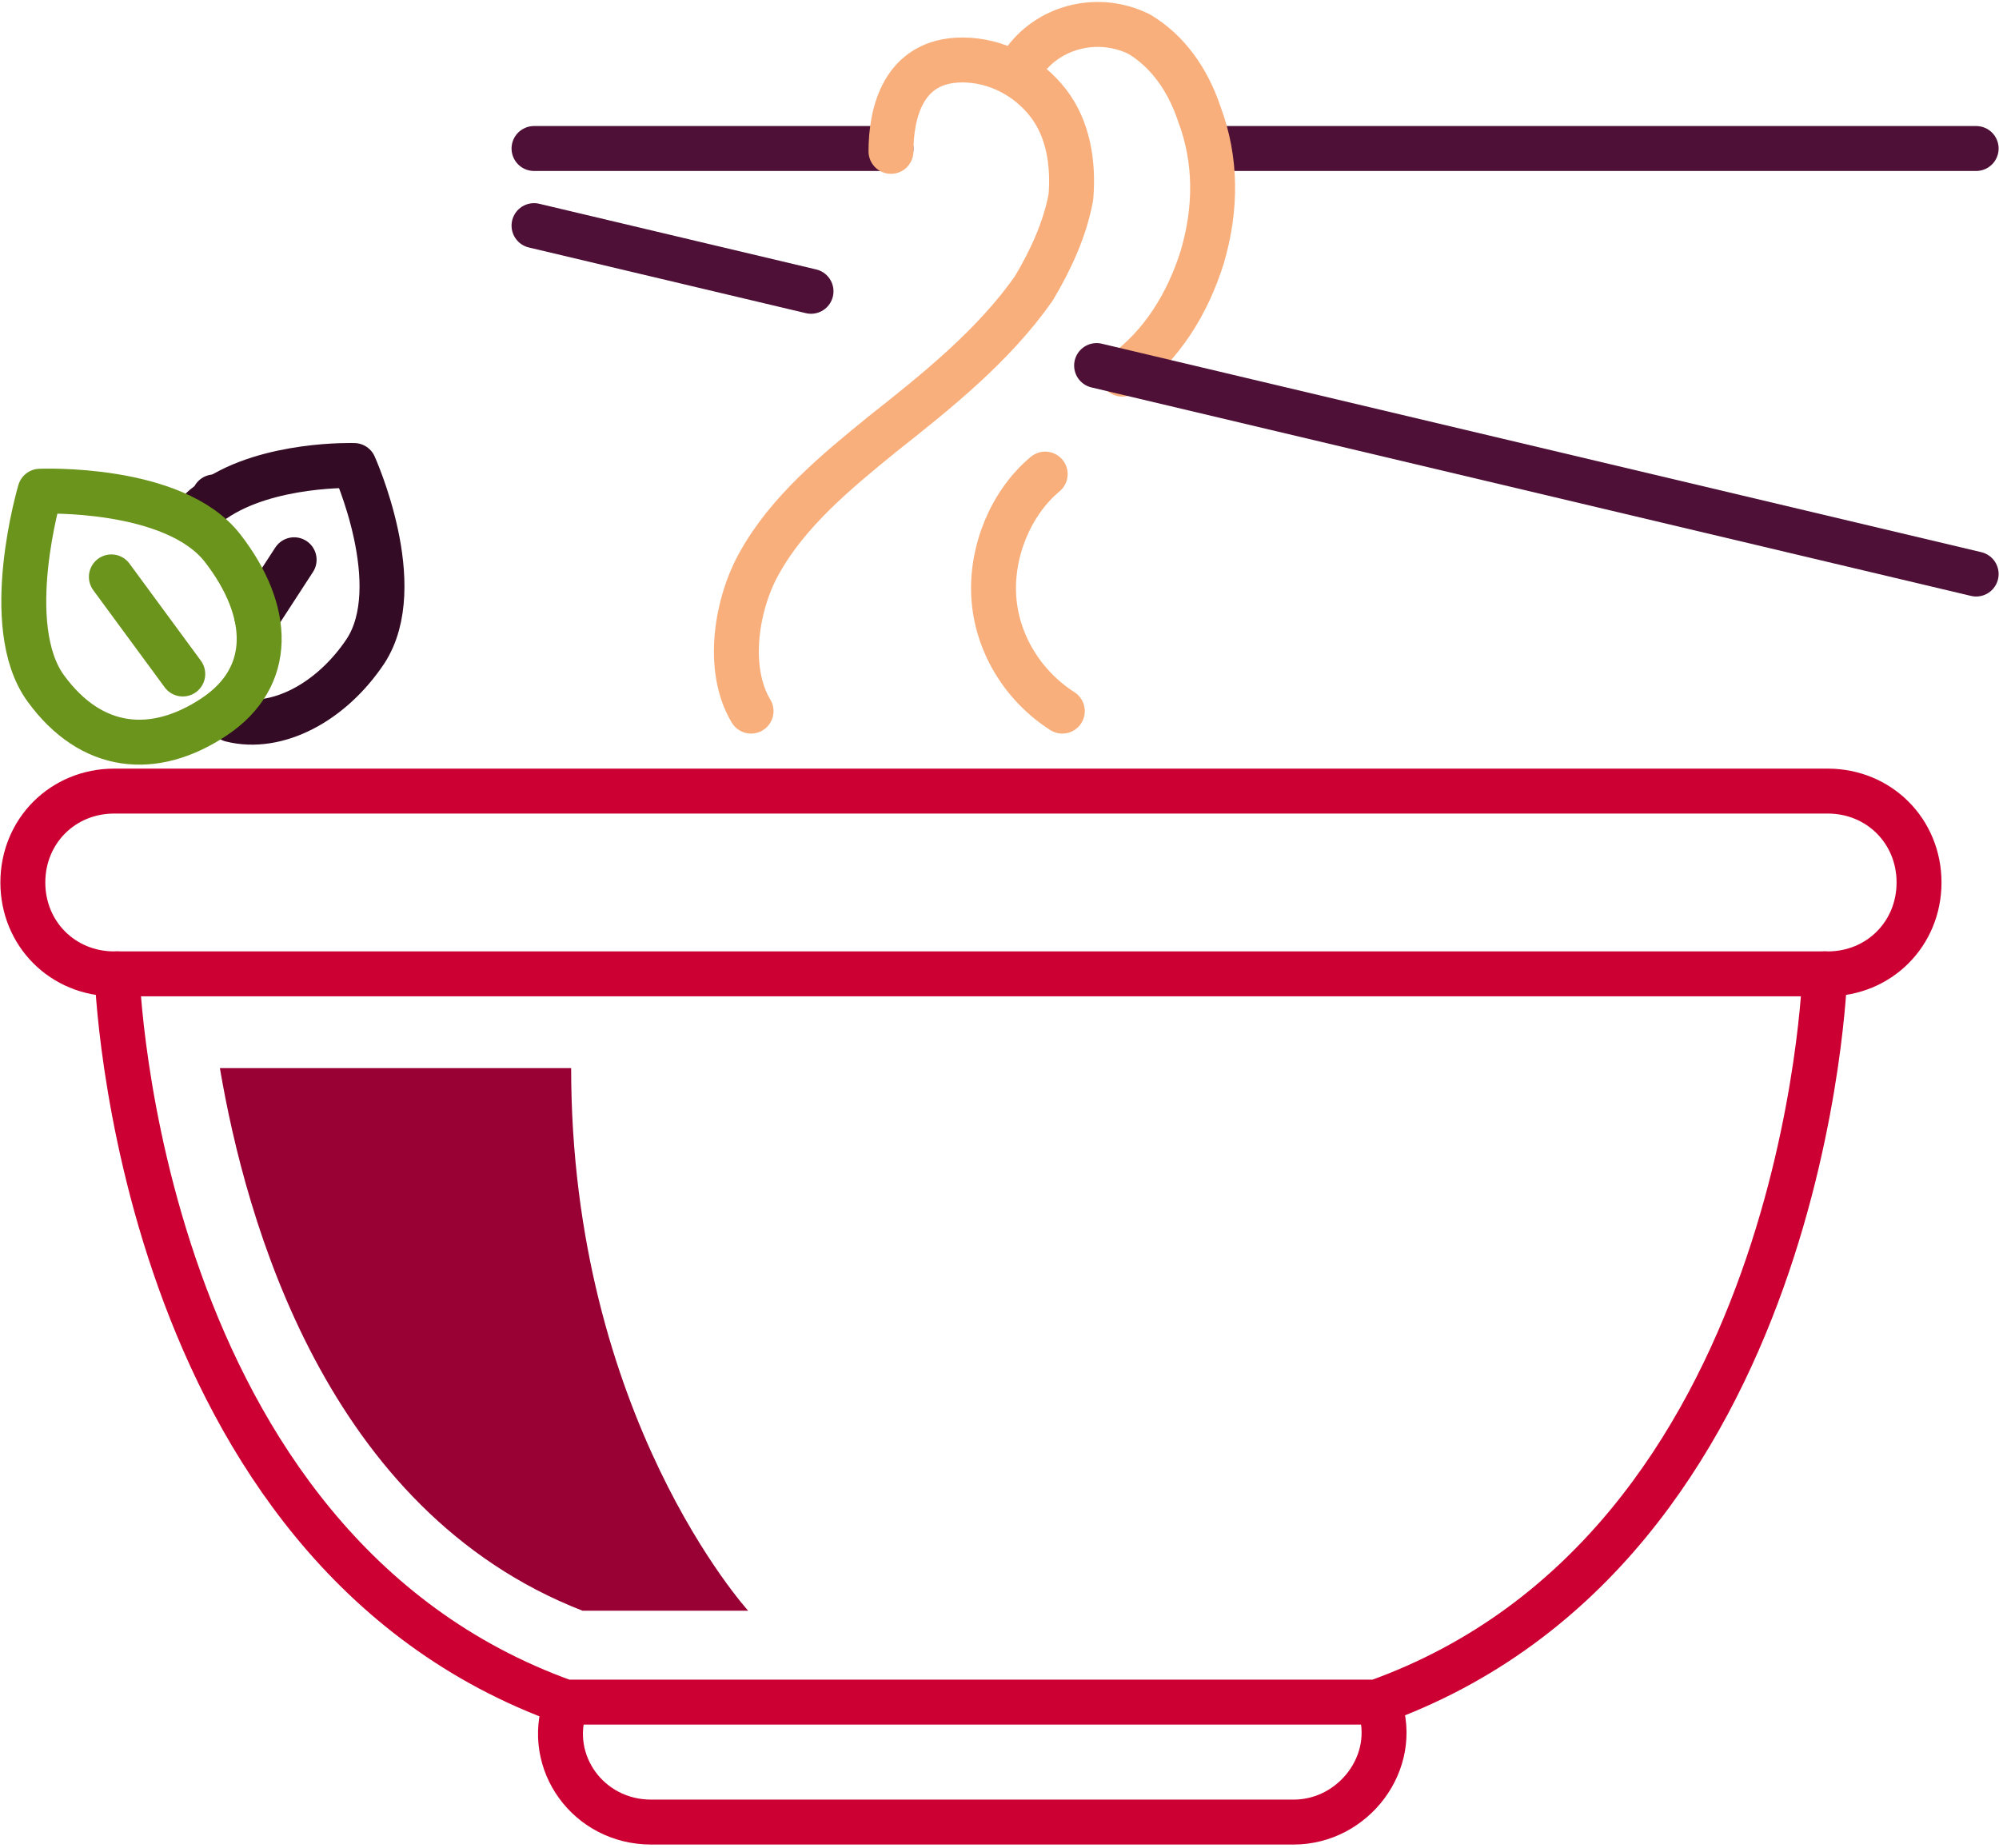 <?xml version="1.0" encoding="utf-8"?>
<!-- Generator: Adobe Illustrator 25.2.0, SVG Export Plug-In . SVG Version: 6.00 Build 0)  -->
<svg version="1.1" id="Layer_1" xmlns="http://www.w3.org/2000/svg" xmlns:xlink="http://www.w3.org/1999/xlink" x="0px" y="0px"
	 viewBox="0 0 70 64.7" style="enable-background:new 0 0 70 64.7;" xml:space="preserve">
<style type="text/css">
	.st0{fill:none;stroke:#CC0033;stroke-width:1.573;stroke-linecap:round;stroke-linejoin:round;stroke-miterlimit:10;}
	.st1{fill:#990033;}
	.st2{fill:none;stroke:#4E1036;stroke-width:1.573;stroke-linecap:round;stroke-linejoin:round;stroke-miterlimit:10;}
	.st3{fill:none;stroke:#F8AF7C;stroke-width:1.573;stroke-linecap:round;stroke-linejoin:round;stroke-miterlimit:10;}
	.st4{fill:none;stroke:#340B24;stroke-width:1.573;stroke-linecap:round;stroke-linejoin:round;stroke-miterlimit:10;}
	.st5{fill:none;stroke:#6A941B;stroke-width:1.573;stroke-linecap:round;stroke-linejoin:round;stroke-miterlimit:10;}
</style>
<g>
	<g>
		<path class="st0" d="M64,34.1H4c-1.8,0-3.2-1.4-3.2-3.2l0,0c0-1.8,1.4-3.2,3.2-3.2h60c1.8,0,3.2,1.4,3.2,3.2l0,0
			C67.2,32.7,65.8,34.1,64,34.1z"/>
		<path class="st0" d="M4.1,34.1c0,0,0.6,20.1,15.7,25.5H34h14.2c15.1-5.4,15.7-25.5,15.7-25.5"/>
		<path class="st0" d="M19.8,59.6c0,0,0,0,0,0.1c-0.7,2,0.8,4.1,3,4.1H34h11.3c2.1,0,3.7-2.1,3-4.1c0-0.1,0-0.1,0-0.1"/>
		<path class="st1" d="M20.4,56.4h5.8c0,0-6.2-6.8-6.2-19H7.7C8.6,42.7,11.4,52.9,20.4,56.4z"/>
	</g>
	<line class="st2" x1="18.7" y1="7.9" x2="28.4" y2="10.2"/>
	<line class="st2" x1="42.5" y1="5.2" x2="69.2" y2="5.2"/>
	<polyline class="st2" points="18.7,5.2 25,5.2 26.2,5.2 27.2,5.2 31.2,5.2 	"/>
	<g>
		<path class="st3" d="M26.3,24.9c-0.9-1.5-0.5-3.8,0.3-5.2c1-1.8,2.7-3.2,4.3-4.5c1.9-1.5,3.9-3.1,5.3-5.1c0.6-1,1.1-2.1,1.3-3.2
			c0.1-1.2-0.1-2.4-0.8-3.3c-0.7-0.9-1.8-1.5-3-1.5c-2.1,0-2.5,1.9-2.5,3.2"/>
	</g>
	<path class="st3" d="M35.9,2.1c0.9-1.2,2.6-1.6,4-0.9c1,0.6,1.7,1.6,2.1,2.8c0.6,1.6,0.6,3.3,0.1,5c-0.5,1.6-1.4,3.1-2.8,4.1"/>
	<path class="st3" d="M37.2,24.9c-1.4-0.9-2.3-2.4-2.4-4c-0.1-1.6,0.6-3.3,1.8-4.3"/>
	<g>
		<path class="st4" d="M7.5,17.5c1.9-1.3,4.9-1.2,4.9-1.2s1.9,4.2,0.4,6.5c-1.2,1.8-3.1,2.8-4.7,2.4"/>
		<path class="st4" d="M7.1,17.8c0.1-0.1,0.3-0.2,0.4-0.4"/>
		<line class="st4" x1="10.3" y1="19.6" x2="9" y2="21.6"/>
	</g>
	<g>
		<path class="st5" d="M7.5,25.1c-2.1,1.4-4.3,1.2-5.9-1s-0.2-6.9-0.2-6.9s4.7-0.2,6.4,2S9.6,23.7,7.5,25.1z"/>
		<line class="st5" x1="3.9" y1="20.2" x2="6.4" y2="23.6"/>
	</g>
	<line class="st2" x1="38.4" y1="12.8" x2="69.2" y2="20.1"/>
</g>
</svg>

